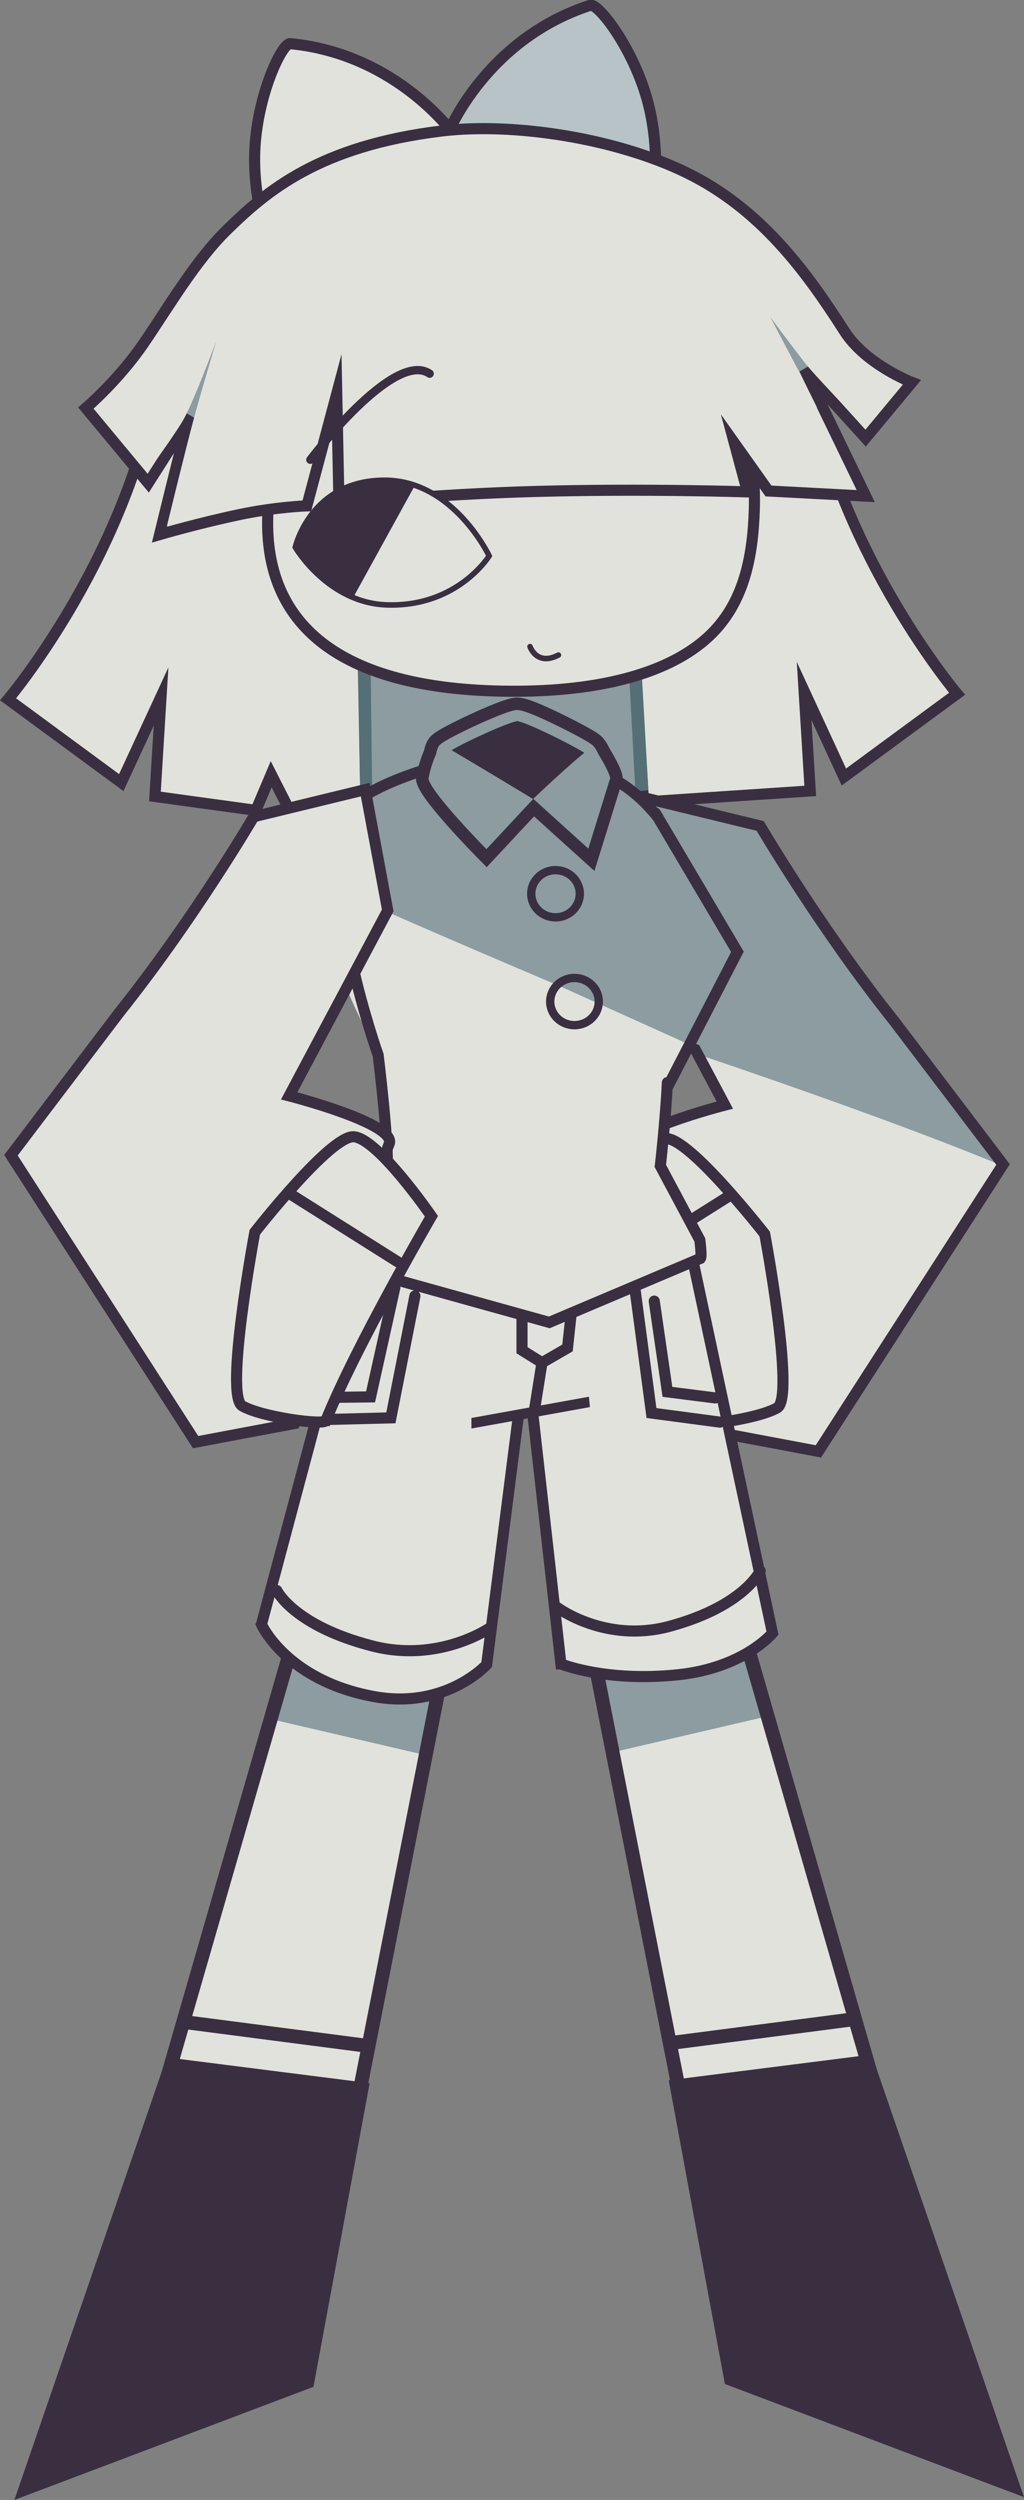<svg version="1.1" xmlns="http://www.w3.org/2000/svg" xmlns:xlink="http://www.w3.org/1999/xlink" width="184.512" height="450.201" viewBox="0,0,184.512,450.201"><rect x="0" y="0" width="184.512" height="450.201" fill="#808080" stroke="none"/><g transform="translate(-152.045,43.512)"><g data-paper-data="{&quot;isPaintingLayer&quot;:true}" fill-rule="nonzero" stroke-linejoin="miter" stroke-miterlimit="10" stroke-dasharray="" stroke-dashoffset="0" style="mix-blend-mode: normal"><g><g><path d="M209.48,100.241l-1.665,-57.976l69.471,-1.995l1.665,57.976c0,0 -14.379,2.747 -33.402,3.294c-21.445,0.616 -36.069,-1.298 -36.069,-1.298z" fill="#8c9ca0" stroke="#3a2f41" stroke-width="2" stroke-linecap="butt"/><path d="M270.474,10.921l27.564,15.5c6.004,30.801 26.462,55 26.462,55l-20.397,15l-7.167,-15.5l1.103,18l-30.038,2l-4.397,-68.5z" data-paper-data="{&quot;index&quot;:null}" fill="#e1e2db" stroke="#3a2f41" stroke-width="2" stroke-linecap="round"/><path d="M216.897,33.421l1.103,69h-13.782l-3.308,-6.5l-2.756,6.5l-18.192,-2.5l1.103,-18l-7.167,15.5l-20.397,-15c0,0 20.458,-24.199 26.462,-55l27.564,-15.5z" fill="#e1e2db" stroke="#3a2f41" stroke-width="2" stroke-linecap="round"/><path d="M216.956,100.088l-0.5,-26.667l2.333,0.167l0.333,26.667z" fill="#546f75" stroke="none" stroke-width="0" stroke-linecap="butt"/><path d="M266.535,99.067l-1.418,-26.644l2.23,-0.478l1.524,26.835z" data-paper-data="{&quot;index&quot;:null}" fill="#546f75" stroke="none" stroke-width="0" stroke-linecap="butt"/></g><path d="M253.371,-10.542c-14.369,-4.49 -20.518,-9.133 -20.518,-9.133c0,0 6.79,-16.813 25.544,-22.885c1.426,-0.462 7.917,7.914 10.434,17.633c2.314,8.938 0.963,17.226 0.963,17.226c0,0 -9.102,-0.553 -16.423,-2.841z" data-paper-data="{&quot;index&quot;:null}" fill="#b7c3c6" stroke="#3a2f41" stroke-width="2" stroke-linecap="butt"/><path d="M216.146,-5.474c-6.655,3.813 -15.424,6.316 -15.424,6.316c0,0 -3.108,-7.801 -2.775,-17.028c0.361,-10.033 4.894,-19.611 6.385,-19.468c19.622,1.885 29.879,16.837 29.879,16.837c0,0 -5.003,5.86 -18.065,13.343z" data-paper-data="{&quot;index&quot;:null}" fill="#e1e2db" stroke="#3a2f41" stroke-width="2" stroke-linecap="butt"/><g data-paper-data="{&quot;index&quot;:null}" stroke-linecap="butt"><path d="M279.539,71.523c-7.013,5.766 -20.062,9.146 -35.745,9.023c-31.401,-0.246 -43.78,-12.627 -43.249,-31.36c0.531,-18.733 15.355,-46.155 51.594,-44.093c23.838,1.356 36.371,23.812 35.84,42.545c-0.269,9.499 -1.226,17.953 -8.44,23.885z" fill="#e1e2db" stroke="none" stroke-width="0"/><path d="M237.331,6.187c43.242,-4.483 51.115,24.995 50.637,41.875h-0c-0.252,8.886 -1.949,17.204 -8.214,23.044c-6.943,6.473 -19.247,9.995 -35.971,9.863c-31.401,-0.246 -44.03,-12.627 -43.499,-31.36c0.451,-15.901 11.729,-39.18 36.913,-43.385" fill="none" stroke="#3a2f41" stroke-width="2"/></g><g><path d="M167.516,29.972c0,0 5.821,-4.939 10.38,-11.599c4.629,-6.762 9.372,-14.954 15.063,-20.51c7.063,-6.895 16.539,-15.126 38.736,-17.794c12.696,-1.526 31.137,1.203 44.081,7.532c13.22,6.465 21.413,17.55 28.407,28.507c3.857,6.043 12.177,9.237 12.177,9.237l-8.343,10.04l-11.038,-12.422l11.062,22.868l-17.524,-0.923l-6.169,-8.682l2.376,8.842c0,0 -18.375,-0.612 -38.191,-0.077c-17.999,0.486 -35.41,2.208 -35.41,2.208l-0.4,-19.818l-5.39,20.205c0,0 -5.486,0.177 -12.065,1.554c-7.355,1.54 -14.47,3.622 -14.47,3.622c0,0 2.57,-9.365 3.582,-13.601c0.887,-3.713 2.497,-9.454 2.497,-9.454l-8.124,13.79z" fill="#e1e2db" stroke="none" stroke-width="0" stroke-linecap="round"/><path d="M288.896,10.429l11.18,17.359" fill="none" stroke="#8c9ca0" stroke-width="2" stroke-linecap="round"/><path d="M186.231,31.773l5.18,-12.696" fill="none" stroke="#8c9ca0" stroke-width="2" stroke-linecap="round"/><path d="M167.516,29.972c0,0 5.821,-4.939 10.38,-11.599c4.629,-6.762 9.372,-14.954 15.063,-20.51c7.063,-6.895 16.539,-15.126 38.736,-17.794c12.696,-1.526 31.137,1.203 44.081,7.532c13.22,6.465 21.413,17.55 28.407,28.507c3.857,6.043 12.177,9.237 12.177,9.237l-8.343,10.04c0,0 -7.719,-8.499 -9.629,-10.649c-0.873,-0.983 -1.409,-1.774 -1.409,-1.774l11.062,22.868l-17.524,-0.923l-6.169,-8.682l2.376,8.842c0,0 -18.375,-0.612 -38.191,-0.077c-17.999,0.486 -35.41,2.208 -35.41,2.208l-0.4,-19.818l-5.39,20.205c0,0 -5.486,0.177 -12.065,1.554c-7.355,1.54 -14.47,3.622 -14.47,3.622c0,0 3.557,-14.575 4.556,-18.348c0.49,-1.85 1.095,-2.992 1.095,-2.992l-7.695,12.076z" fill="none" stroke="#3a2f41" stroke-width="2" stroke-linecap="round"/><path d="M182.089,51.351c0,0 3.227,-13.285 4.806,-19.195c1.374,-5.143 4.141,-14.284 4.141,-14.284c0,0 -3.908,10.44 -5.751,13.847c-1.493,2.759 -6.879,10.076 -6.879,10.076l19.254,-40.444l-2.429,30.286z" fill="#e1e2db" stroke="none" stroke-width="0" stroke-linecap="butt"/><path d="M284.811,13.221l-0.125,-10.5c0,0 7.959,6.188 11.696,11.257c3.062,4.154 9.107,16.961 9.107,16.961c0,0 -6.617,-6.789 -8.642,-9.399c-2.36,-3.042 -6.04,-8.008 -6.04,-8.008l5.379,10.189l3.125,6.25z" fill="#e1e2db" stroke="none" stroke-width="0" stroke-linecap="butt"/></g><path d="M252.664,74.455c-3.914,2.032 -5.115,-1.52 -5.115,-1.52" data-paper-data="{&quot;index&quot;:null}" fill="none" stroke="#3a2f41" stroke-width="1" stroke-linecap="round"/><g data-paper-data="{&quot;index&quot;:null}" stroke="#3a2f41" stroke-linecap="butt"><path d="M221.973,65.427c-10.798,-0.22 -16.725,-10.38 -16.725,-10.38c0,0 2.732,-12.038 16.032,-12.076c12.443,-0.061 18.909,13.631 18.909,13.631c0,0 -5.631,9.132 -18.216,8.825z" fill="#e1e2db" stroke-width="1"/><path d="M215.19,63.436c-2.41,-1.083 -3.705,-2.459 -5.041,-3.528c-3.722,-2.978 -4.39,-5.271 -4.39,-5.271c0,0 5.306,-13.426 19.927,-10.259z" fill="#3a2f41" stroke-width="1.5"/></g><path d="M207.964,39.281c0,0 15.04,-19.906 21.5,-15.5" fill="none" stroke="#3a2f41" stroke-width="1.5" stroke-linecap="round"/></g><g stroke-linecap="butt"><path d="M332.781,166.193l-33.273,51.665l-17.8,-3.351c0,0 -16.817,-49.977 -17.073,-50.341c-1.535,-3.662 18.011,-8.665 18.011,-8.665l-17.756,-33.388l4.051,-21.761l20.086,4.879c0,0 10.849,18.499 24.185,35.195z" data-paper-data="{&quot;index&quot;:null}" fill="#e1e2db" stroke="none" stroke-width="0"/><path d="M332.781,166.193l-0.145,0.226c-21.048,-8.772 -54.849,-20.054 -54.849,-20.054l-12.897,-24.251l4.051,-21.761l20.086,4.879c0,0 10.849,18.499 24.185,35.195z" data-paper-data="{&quot;index&quot;:null}" fill="#8c9ca0" stroke="none" stroke-width="0"/><path d="M332.781,166.193l-33.273,51.665l-17.8,-3.351c0,0 -16.817,-49.977 -17.073,-50.341c-1.535,-3.662 18.011,-8.665 18.011,-8.665l-17.756,-33.388l4.051,-21.761l20.086,4.879c0,0 10.849,18.499 24.185,35.195z" data-paper-data="{&quot;index&quot;:null}" fill="none" stroke="#3a2f41" stroke-width="2"/></g><g data-paper-data="{&quot;index&quot;:null}" stroke="#3a2f41" stroke-width="2"><path d="M258.016,175.847c0,0 9.615,-13.984 13.982,-14.313c4.185,-0.315 17.84,17.187 17.84,17.187c0,0 5.515,29.408 2.263,31.287c-3.512,2.029 -14.709,3.528 -15.066,2.642c-5.385,-13.381 -19.018,-36.803 -19.018,-36.803z" fill="#e1e2db" stroke-linecap="butt"/><path d="M264.09,184.056l19.313,-12.176" fill="none" stroke-linecap="round"/></g><path d="" fill="#7c7984" stroke="none" stroke-width="0.5" stroke-linecap="butt"/><path d="" fill="#626171" stroke="none" stroke-width="0.5" stroke-linecap="butt"/><path d="" data-paper-data="{&quot;index&quot;:null}" fill="#e1e2db" stroke="#3a2f41" stroke-width="1" stroke-linecap="butt"/><g data-paper-data="{&quot;index&quot;:null}"><g stroke-linecap="butt"><path d="M277.046,345.342l-17.09,-90.91l24.777,-6.589l28.34,93.98z" fill="#e1e2db" stroke="none" stroke-width="0"/><path d="M262.401,272.06l-3.722,-17.538l26.527,-6.845l4.315,18.074z" fill="#8c9ca0" stroke="none" stroke-width="0"/><path d="M277.019,346.199l-18.09,-91.933l26.277,-6.589l26.84,92.957z" fill="none" stroke="#3a2f41" stroke-width="2.5"/></g><path d="M283.758,384.883l-9.75,-52.693l34.25,-4.348l26.25,76.226z" fill="#3a2f41" stroke="#3a2f41" stroke-width="2.5" stroke-linecap="butt"/><path d="M274.008,324.26l31.5,-4.093" fill="none" stroke="#3a2f41" stroke-width="2.5" stroke-linecap="round"/></g><g><g stroke-linecap="butt"><path d="M178.114,342.334l28.34,-93.98l24.777,6.589l-17.09,90.91z" fill="#e1e2db" stroke="none" stroke-width="0"/><path d="M201.666,266.262l4.315,-18.074l26.527,6.845l-3.722,17.538z" fill="#8c9ca0" stroke="none" stroke-width="0"/><path d="M179.141,341.145l26.84,-92.957l26.277,6.589l-18.09,91.933z" fill="none" stroke="#3a2f41" stroke-width="2.5"/></g><path d="M156.679,404.579l26.25,-76.226l34.25,4.348l-9.75,52.693z" fill="#3a2f41" stroke="#3a2f41" stroke-width="2.5" stroke-linecap="butt"/><path d="M185.679,320.679l31.5,4.093" fill="none" stroke="#3a2f41" stroke-width="2.5" stroke-linecap="round"/></g><g stroke="#3a2f41" stroke-width="2"><g data-paper-data="{&quot;index&quot;:null}"><path d="M253.114,256.133l-7.716,-68.658l31.514,-3.918l14.325,67.035c0,0 -5.149,6.257 -17.042,7.494c-13.025,1.355 -21.08,-1.953 -21.08,-1.953z" data-paper-data="{&quot;index&quot;:null}" fill="#e1e2db" stroke-linecap="butt"/><path d="M281.758,212.59l-12.325,-1.635l-2.975,-22.339" fill="none" stroke-linecap="round"/><path d="M280.908,208.231l-8.6,-1.09l-2.375,-16.346" fill="none" stroke-linecap="round"/></g><path d="M289.029,239.372c0,0 -2.863,6.344 -16.356,9.993c-11.477,3.104 -20.144,-3.343 -20.144,-3.343" data-paper-data="{&quot;index&quot;:null}" fill="none" stroke-linecap="round"/></g><g data-paper-data="{&quot;index&quot;:null}" stroke="#3a2f41" stroke-width="2"><path d="M199.159,249.02l17.432,-65.305l31.477,7.247l-8.335,65.296c0,0 -7.362,8.164 -20.409,5.737c-15.715,-2.924 -20.165,-12.974 -20.165,-12.974z" data-paper-data="{&quot;index&quot;:null}" fill="#e1e2db" stroke-linecap="butt"/><path d="M226.808,189.867l-4.332,21.953l-12.5,0.323" fill="none" stroke-linecap="round"/><path d="M223.183,188.399l-4.368,19.65l-8.224,0.095" fill="none" stroke-linecap="round"/></g><g data-paper-data="{&quot;index&quot;:null}" stroke-linecap="butt"><path d="M237.987,212.544v-23.071h17.42l1.848,19.588z" fill="#8c9ca0" stroke="#3a2f41" stroke-width="2"/><path d="M237.723,209.932v-23.071h17.42l1.848,19.588z" fill="#e1e2db" stroke="#e1e2db" stroke-width="3.5"/></g><path d="M240.429,249.569c0,0 -9.142,6.447 -21.248,3.343c-14.232,-3.649 -17.252,-9.993 -17.252,-9.993" fill="none" stroke="#3a2f41" stroke-width="2" stroke-linecap="round"/><path d="M246.104,190.021v9.618l3.6,2.251l-1.4,8.799" fill="none" stroke="#3a2f41" stroke-width="2" stroke-linecap="round"/><path d="M255.704,186.133l-1.4,13.096l-4.6,2.66" fill="none" stroke="#3a2f41" stroke-width="2" stroke-linecap="round"/><g><g><path d="M277.649,179.789c0,0 0.377,2.962 0.115,3.311l-26.248,11.781l-36.698,-9.61l-1.398,-5.765c0,0 7.68,-10.098 7.802,-10.801c0.553,-3.198 -1.671,-23.877 -1.671,-23.877c0,0 -13.861,-23.29 -8.827,-38.572c1.505,-4.569 21.752,-13.592 30.664,-13.549c9.778,0.047 20.072,0.854 27.891,9.981c9.438,11.016 11.836,32.862 11.836,32.862l-9.372,17.075l-0.882,13.824z" fill="#e1e2db" stroke="none" stroke-width="0" stroke-linecap="round"/><g stroke="none"><g fill="#e1e2db" stroke-width="0" stroke-linecap="round" font-family="&quot;Helvetica Neue&quot;, Helvetica, Arial, sans-serif" font-weight="400" font-size="16" text-anchor="start"><g><g/></g></g><g stroke-linecap="butt"><g><g fill="none" stroke-width="1" font-family="sans-serif" font-weight="normal" font-size="12" text-anchor="start"/><path d="M219.535,112.604c0,0.4 -3.627,3.835 -2.51,1.565c1.031,-2.096 5.994,-9.544 5.994,-9.544c0,0 -2.864,2.676 -5.893,6.093c-0.495,0.559 7.372,-10.948 9.376,-10.948c2.004,0 -6.967,12.066 -6.967,12.835z" fill="#ffffff" stroke-width="0"/></g></g></g><path d="M211.224,106.256c1.505,-4.569 21.752,-13.592 30.664,-13.549c9.778,0.047 20.072,0.854 27.891,9.981c0.759,0.886 13.562,24.506 13.562,24.506l-4.085,18.032c0,0 -69.723,-29.274 -69.881,-30.366c0.336,-2.934 0.93,-5.817 1.848,-8.605z" fill="#8c9ca0" stroke="none" stroke-width="0" stroke-linecap="butt"/><g stroke="none"><g fill="#8c9ca0" stroke-width="0" stroke-linecap="round"><g><g><path d="M271.091,104.556l13.808,22.71l-8.343,17.472l-61.937,-27.93l4.779,-7.435"/></g></g></g><g fill="none" stroke-width="1" stroke-linecap="butt" font-family="sans-serif" font-weight="normal" font-size="12" text-anchor="start"><g><g/></g></g></g><path d="M272.3,151.443c-0.334,6.767 -1.273,15.006 -1.273,15.006l7.122,13.34c0,0 0.377,2.962 0.115,3.311l-27.248,11.531l-36.032,-10.027l-1.065,-5.098c0,0 7.68,-10.765 7.802,-11.468c0.66,-3.82 -1.536,-21.532 -1.536,-21.532c0,0 -10.478,-29.541 -5.962,-43.25c1.505,-4.569 18.752,-10.592 27.664,-10.549c9.778,0.047 20.072,0.854 27.891,9.981c0.292,0.341 0.574,0.683 0.846,1.024" fill="none" stroke="#3a2f41" stroke-width="2" stroke-linecap="round"/><g fill="none" stroke="none" stroke-width="1" stroke-linecap="butt" font-family="sans-serif" font-weight="normal" font-size="12" text-anchor="start"><g/></g></g><path d="M256.519,117.437c0,2.347 -1.959,4.25 -4.375,4.25c-2.416,0 -4.375,-1.903 -4.375,-4.25c0,-2.347 1.959,-4.25 4.375,-4.25c2.416,0 4.375,1.903 4.375,4.25z" fill="#8c9ca0" stroke="#3a2f41" stroke-width="1.5" stroke-linecap="butt"/><path d="M259.935,136.854c0,2.347 -1.959,4.25 -4.375,4.25c-2.416,0 -4.375,-1.903 -4.375,-4.25c0,-2.347 1.959,-4.25 4.375,-4.25c2.416,0 4.375,1.903 4.375,4.25z" fill="none" stroke="#3a2f41" stroke-width="1.5" stroke-linecap="butt"/><g><path d="M258.052,109.307l-9.919,-8.965c0,0 6.984,-6.665 10.001,-8.908c0.661,-0.491 0.928,-0.092 1.105,-0.023c0.435,0.371 3.161,5.081 2.694,5.395z" data-paper-data="{&quot;index&quot;:null}" fill="#8c9ca0" stroke="#3a2f41" stroke-width="4.5" stroke-linecap="round"/><path d="M239.697,109.404c0,0 -9.562,-9.664 -10.432,-12.584c0.064,-1.439 2.098,-7.629 3.03,-5.859c0.964,0.503 16.798,-3.008 20.783,-0.612c3.35,2.014 -4.973,10.036 -4.973,10.036z" fill="#3a2f41" stroke="#3a2f41" stroke-width="4.5" stroke-linecap="round"/><path d="M231.25,96.354c0.036,-1.387 0.272,-4.788 0.81,-5.064c0.997,-0.958 10.669,-5.549 13.04,-5.934c1.5,-0.243 12.31,5.352 12.888,5.969c1,0.506 2.042,4.52 2.042,5.017" fill="none" stroke="#3a2f41" stroke-width="6.5" stroke-linecap="butt"/><g><path d="M258.052,109.307l-9.919,-8.965c0,0 6.984,-6.665 10.001,-8.908c0.661,-0.491 0.928,-0.092 1.105,-0.023c0.435,0.371 3.161,5.081 2.694,5.395z" data-paper-data="{&quot;index&quot;:null}" fill="#8c9ca0" stroke="#12161a" stroke-width="0" stroke-linecap="round"/><path d="M239.697,109.404c0,0 -9.562,-9.664 -10.432,-12.584c0.064,-1.439 2.098,-7.629 3.03,-5.859c1.775,0.927 15.81,9.425 15.81,9.425z" fill="#8c9ca0" stroke="#12161a" stroke-width="0" stroke-linecap="round"/><path d="M231.25,96.354c0.036,-1.387 0.272,-4.788 0.81,-5.064c0.997,-0.958 10.669,-5.549 13.04,-5.934c1.5,-0.243 12.31,5.352 12.888,5.969c1,0.506 2.042,4.52 2.042,5.017" fill="none" stroke="#8c9ca0" stroke-width="2" stroke-linecap="butt"/></g></g><g fill="none"><g stroke="none" stroke-width="1" stroke-linecap="butt" font-family="sans-serif" font-weight="normal" font-size="12" text-anchor="start"><g><g/></g></g><g stroke="#3a2f41" stroke-width="2" stroke-linecap="round"><g><g><path d="M270.132,102.896l14.789,24.998l-12.679,24.524"/></g></g></g></g></g><path d="M173.586,138.76c13.337,-16.696 24.185,-35.195 24.185,-35.195l20.086,-4.879l4.051,21.761l-17.756,33.388c0,0 19.546,5.003 18.011,8.665c-0.256,0.364 -17.073,50.341 -17.073,50.341l-17.8,3.351l-33.273,-51.665z" fill="#e1e2db" stroke="#3a2f41" stroke-width="2" stroke-linecap="butt"/><g stroke="#3a2f41" stroke-width="2"><path d="M210.764,212.316c-0.357,0.887 -11.554,-0.613 -15.066,-2.642c-3.253,-1.879 2.263,-31.287 2.263,-31.287c0,0 13.654,-17.502 17.84,-17.187c4.367,0.329 13.982,14.313 13.982,14.313c0,0 -13.633,23.422 -19.018,36.803z" fill="#e1e2db" stroke-linecap="butt"/><path d="M223.708,183.722l-19.313,-12.176" fill="none" stroke-linecap="round"/></g></g></g></svg>